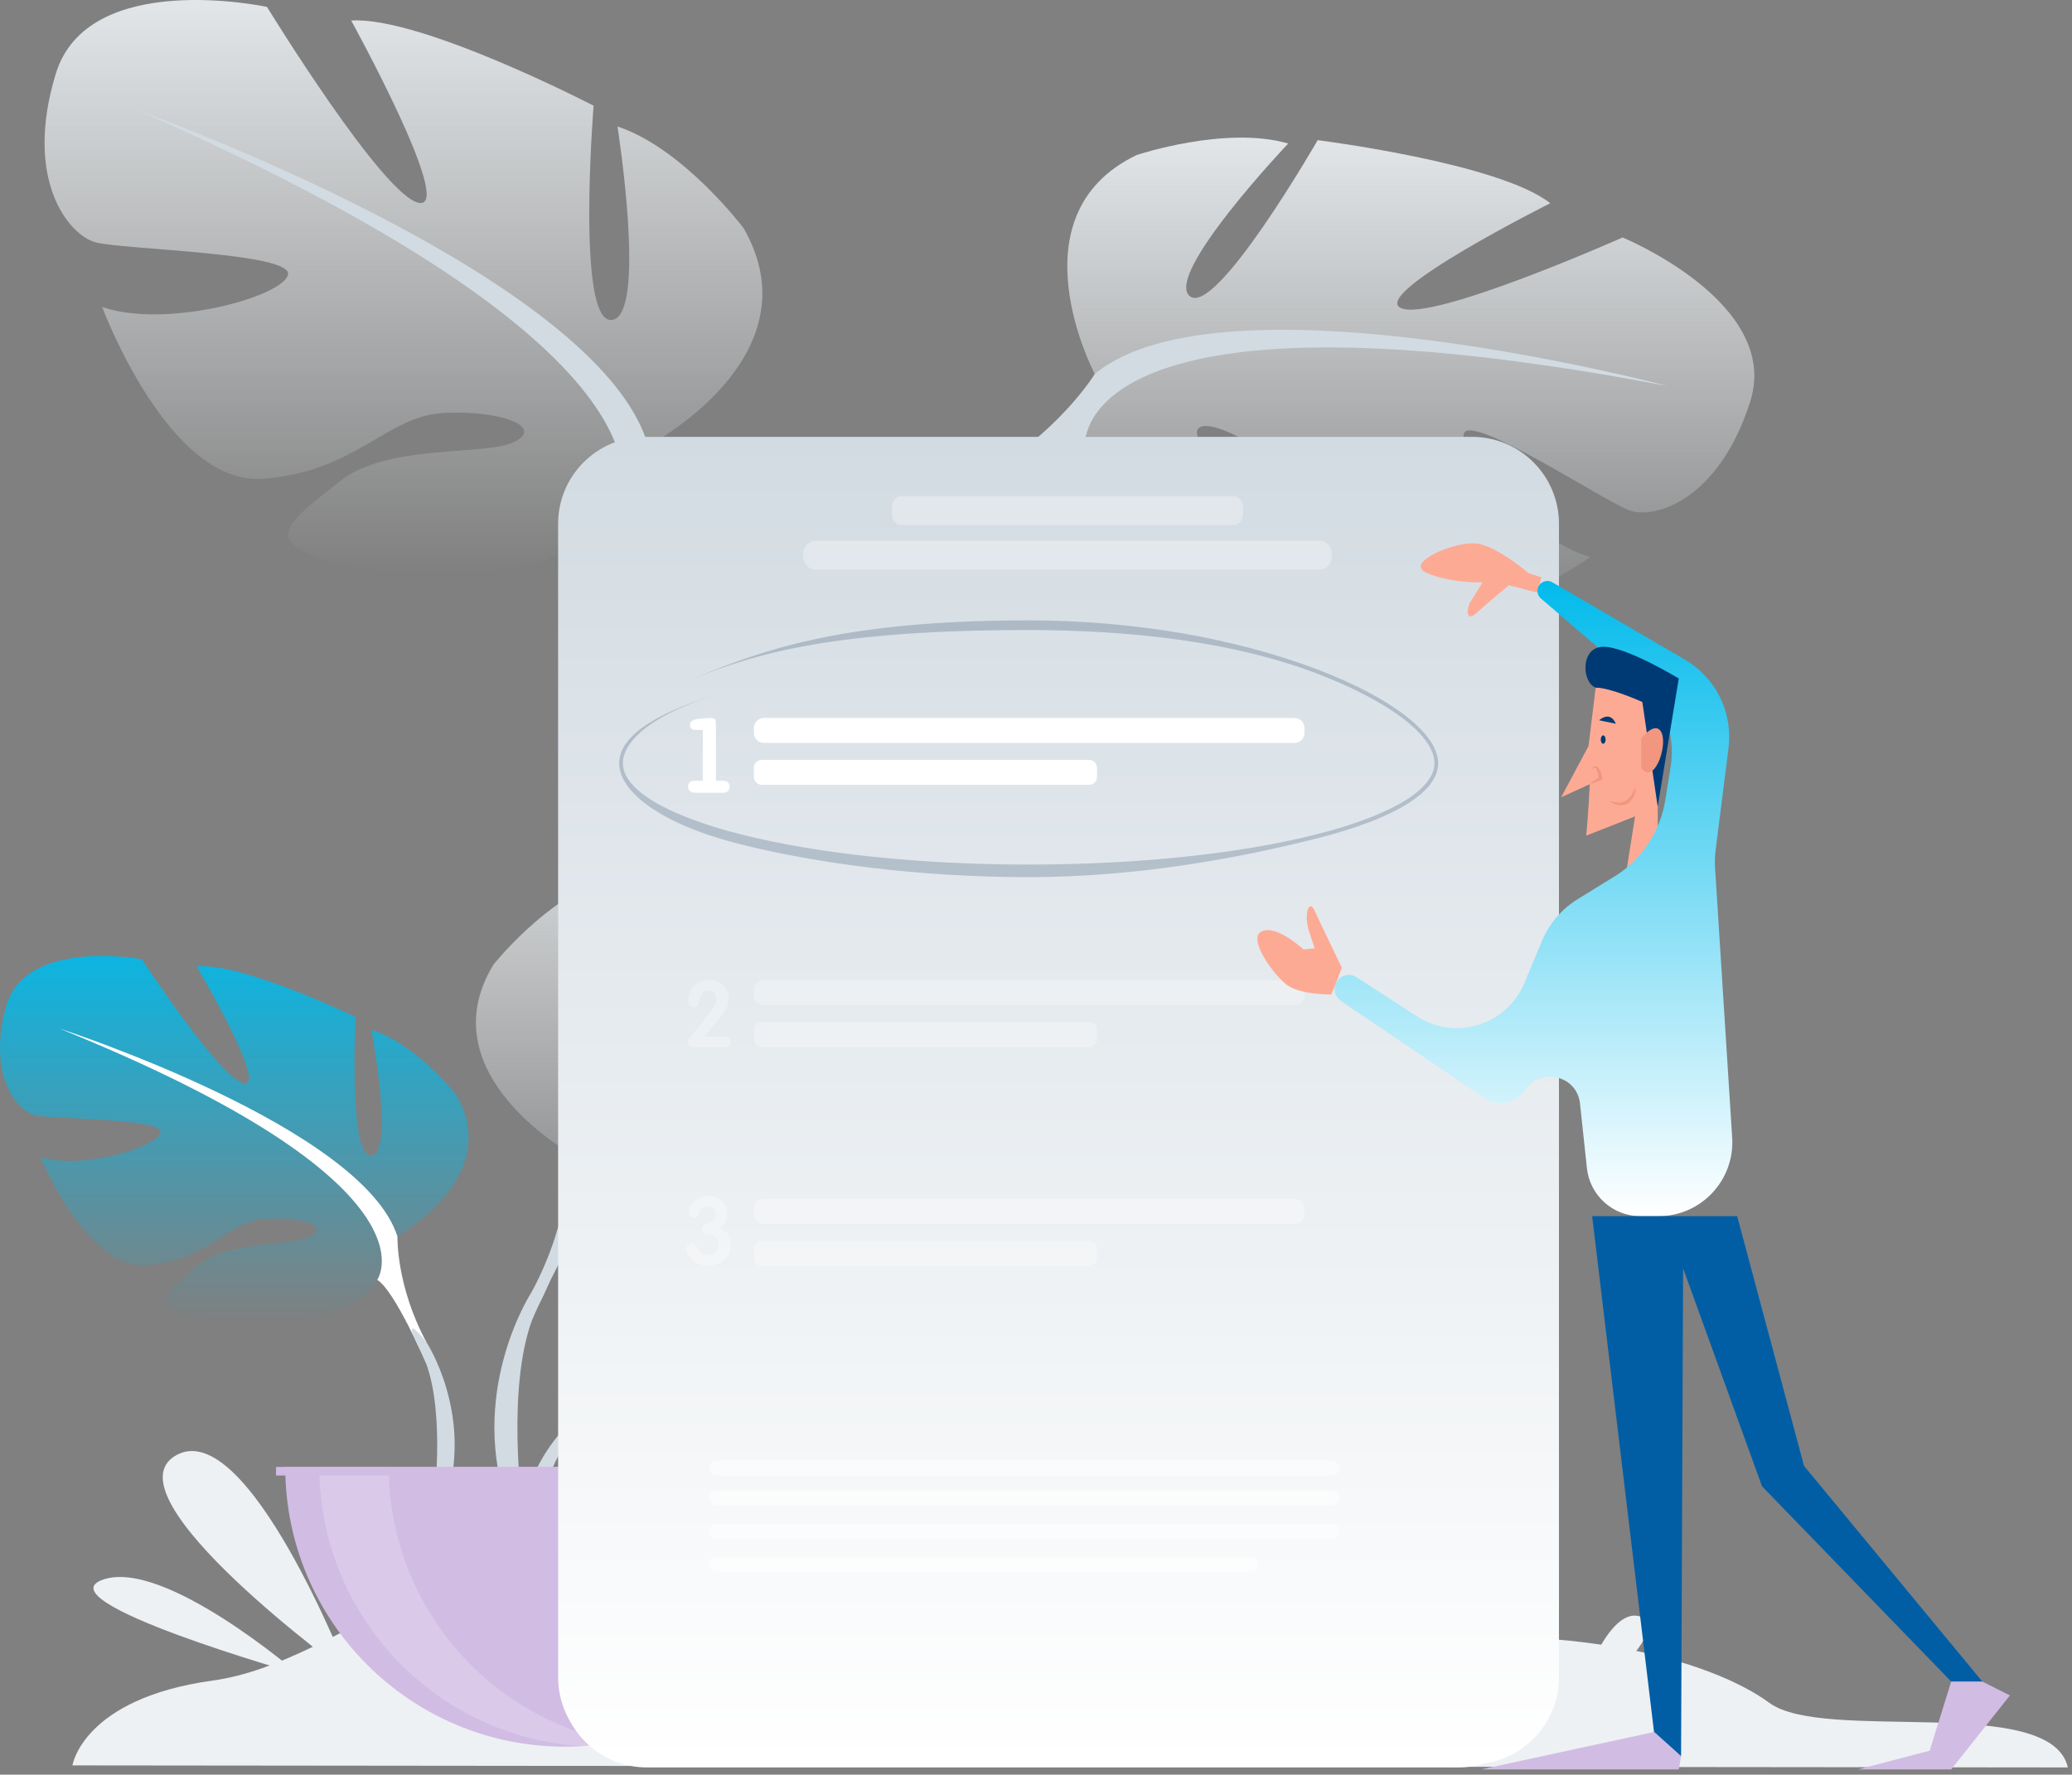 <svg width="286" height="245" viewBox="0 0 286 245" fill="none" xmlns="http://www.w3.org/2000/svg">
<rect x="0" y="0" width="286" height="245" fill="#808080" stroke="none"/>
<path d="M10 243.718C10 243.718 11.409 234.485 29.389 232.001C47.369 229.517 64.089 209.601 93.741 212.49C123.393 215.381 147.997 233.519 181.75 227.961C215.503 222.403 236.638 229.488 244.209 235.074C251.779 240.66 283.112 233.763 285.426 244L10 243.718Z" fill="#EDF1F4"/>
<path d="M87.734 184.502C87.734 184.502 78.331 173.533 87.153 166.565C87.153 166.565 93.597 162.663 98.852 162.981C98.852 162.981 91.407 175.466 93.816 176.709C96.225 177.95 101.11 162.198 101.11 162.198C101.11 162.198 115.775 160.777 120.492 163.045C120.492 163.045 107.955 173.305 110.594 173.915C113.236 174.526 126.776 164.456 126.776 164.456C126.776 164.456 140.425 166.779 139.697 175.105C138.968 183.43 134.266 186.002 132.2 185.781C130.132 185.559 118.041 180.945 117.777 182.638C117.515 184.331 124.792 189.867 129.889 190.126C129.889 190.126 120.267 200.737 113.871 197.674C107.476 194.612 106.93 189.756 102.944 187.936C98.958 186.115 95.554 186.12 97.2 187.977C98.847 189.835 106.062 191.64 108.341 195.673C110.621 199.705 112.666 202.425 106.049 201.43C99.433 200.435 88.677 195.594 88.205 190.049C87.734 184.502 87.734 184.502 87.734 184.502Z" fill="#599DAD"/>
<path d="M132.991 175.329C132.991 175.329 95.92 173.9 87.732 184.503C87.732 184.503 85.921 189.924 80.349 194.862L79.481 197.229C79.481 197.229 85.905 190.455 88.204 190.046C88.205 190.048 84.61 176.913 132.991 175.329Z" fill="#D2DBE2"/>
<path d="M80.351 194.864C80.351 194.864 72.393 200.748 71.842 211.263L73.286 211.392C73.286 211.392 75.828 200.52 80.421 196.268C85.014 192.015 80.351 194.864 80.351 194.864Z" fill="#D2DBE2"/>
<path opacity="0.9" d="M54.86 170.708C54.86 170.708 69.817 162.333 62.838 150.966C62.838 150.966 57.253 143.986 51.271 142.192C51.271 142.192 54.462 159.143 51.271 159.541C48.079 159.94 49.078 140.397 49.078 140.397C49.078 140.397 33.323 132.82 27.142 133.418C27.142 133.418 36.914 149.969 33.723 149.571C30.531 149.173 19.564 132.421 19.564 132.421C19.564 132.421 3.411 129.43 0.818 139.002C-1.775 148.574 2.413 153.36 4.806 153.959C7.199 154.557 22.554 154.357 22.156 156.352C21.757 158.347 11.387 161.536 5.604 159.741C5.604 159.741 11.985 175.496 20.361 174.698C28.737 173.9 31.33 168.715 36.514 168.317C41.698 167.919 45.488 169.314 42.895 170.71C40.302 172.107 31.528 171.167 27.34 174.728C23.152 178.289 19.763 180.482 27.54 182.077C35.318 183.672 49.278 182.675 52.069 176.693C54.86 170.708 54.86 170.708 54.86 170.708Z" fill="url(#paint0_linear_11117_32550)"/>
<path d="M8.196 141.992C8.196 141.992 50.074 155.552 54.86 170.709C54.86 170.709 54.66 177.49 58.848 185.267V188.258C58.848 188.258 54.46 178.088 52.067 176.691C52.069 176.691 61.441 163.53 8.196 141.992Z" fill="white"/>
<path d="M58.848 185.265C58.848 185.265 65.305 195.073 61.625 207.01L59.964 206.563C59.964 206.563 61.576 193.414 58.198 186.801C54.819 180.19 58.848 185.265 58.848 185.265Z" fill="#D2DBE2"/>
<path opacity="0.9" d="M78.654 159.157C78.654 159.157 58.938 148.117 68.139 133.134C68.139 133.134 75.499 123.933 83.385 121.567C83.385 121.567 79.179 143.911 83.385 144.436C87.591 144.961 86.276 119.2 86.276 119.2C86.276 119.2 107.044 109.212 115.193 110C115.193 110 102.312 131.818 106.517 131.293C110.723 130.767 125.181 108.685 125.181 108.685C125.181 108.685 146.474 104.742 149.892 117.361C153.309 129.98 147.789 136.288 144.635 137.077C141.481 137.866 121.24 137.602 121.765 140.231C122.29 142.86 135.961 147.065 143.583 144.699C143.583 144.699 135.171 165.465 124.129 164.415C113.089 163.363 109.671 156.528 102.837 156.003C96.002 155.478 91.007 157.318 94.425 159.157C97.842 160.997 109.409 159.761 114.929 164.454C120.449 169.147 124.917 172.039 114.666 174.142C104.414 176.246 86.012 174.932 82.333 167.045C78.654 159.157 78.654 159.157 78.654 159.157Z" fill="url(#paint1_linear_11117_32550)"/>
<path d="M140.167 121.302C140.167 121.302 84.965 139.177 78.655 159.156C78.655 159.156 78.918 168.094 73.397 178.345V182.288C73.397 182.288 79.18 168.881 82.336 167.04C82.336 167.044 69.979 149.694 140.167 121.302Z" fill="#D2DBE2"/>
<path d="M73.397 178.347C73.397 178.347 64.884 191.275 69.736 207.012L71.926 206.424C71.926 206.424 69.799 189.091 74.254 180.374C78.71 171.656 73.397 178.347 73.397 178.347Z" fill="#D2DBE2"/>
<path d="M77.991 241.137C99.319 241.137 116.61 223.847 116.61 202.518H39.372C39.372 223.847 56.662 241.137 77.991 241.137Z" fill="#D1BCE3"/>
<path opacity="0.2" d="M87.493 240.84C85.921 241.037 84.321 241.135 82.694 241.135C61.366 241.135 44.077 223.844 44.077 202.516H53.67C53.672 222.221 68.429 238.478 87.493 240.84Z" fill="white"/>
<path d="M117.488 202.516H38.101V203.7H117.488V202.516Z" fill="#D1BCE3"/>
<path opacity="0.9" d="M151.112 51.627C151.112 51.627 139.513 29.739 156.893 21.404C156.893 21.404 169.141 17.304 177.812 19.812C177.812 19.812 160.659 37.897 164.22 40.879C167.781 43.864 181.882 19.35 181.882 19.35C181.882 19.35 206.948 22.488 213.987 28.058C213.987 28.058 189.154 40.502 193.343 42.517C197.529 44.532 223.972 32.783 223.972 32.783C223.972 32.783 245.93 41.807 241.579 55.46C237.228 69.114 228.394 71.646 225.02 70.498C221.645 69.35 203.157 57.077 202.079 59.811C201.001 62.546 211.094 74.543 219.52 76.894C219.52 76.894 199.43 91.026 189.883 83.493C180.339 75.964 181.251 67.635 175.268 63.091C169.285 58.544 163.589 57.273 165.644 60.996C167.699 64.723 179.089 70.458 181.386 78.061C183.682 85.664 186.08 90.983 175.387 86.828C164.695 82.672 148.524 70.525 149.823 61.073C151.112 51.627 151.112 51.627 151.112 51.627Z" fill="url(#paint2_linear_11117_32550)"/>
<path d="M230.271 53.314C230.271 53.314 168.795 36.972 151.112 51.627C151.112 51.627 146.041 60.017 134.865 66.181L132.522 69.812C132.522 69.812 145.818 60.899 149.817 61.08C149.817 61.08 148.745 37.753 230.271 53.314Z" fill="#D2DBE2"/>
<path d="M134.864 66.178C134.864 66.178 119.34 73.028 114.456 90.408L116.823 91.167C116.823 91.167 125.167 73.937 134.448 68.554C143.735 63.171 134.864 66.178 134.864 66.178Z" fill="#599DAD"/>
<path opacity="0.9" d="M89.451 61.537C89.451 61.537 112.867 49.325 102.64 31.5C102.64 31.5 94.362 20.497 85.231 17.458C85.231 17.458 89.368 43.706 84.436 44.174C79.503 44.641 81.935 14.592 81.935 14.592C81.935 14.592 58.022 2.2 48.475 2.837C48.475 2.837 62.764 28.774 57.868 28.013C52.973 27.253 36.852 0.954 36.852 0.954C36.852 0.954 12.114 -4.393 7.683 10.228C3.252 24.849 9.482 32.413 13.139 33.441C16.796 34.473 40.452 34.869 39.747 37.923C39.041 40.976 22.926 45.414 14.103 42.385C14.103 42.385 23.208 66.939 36.142 66.094C49.076 65.25 53.307 57.384 61.309 57.008C69.312 56.632 75.083 58.955 71.027 60.986C66.972 63.017 53.503 61.17 46.891 66.459C40.279 71.75 34.959 74.972 46.862 77.786C58.765 80.6 80.307 79.704 84.882 70.621C89.451 61.537 89.451 61.537 89.451 61.537Z" fill="url(#paint3_linear_11117_32550)"/>
<path d="M18.911 15.176C18.911 15.176 82.779 37.979 89.454 61.537C89.454 61.537 88.836 71.969 94.928 84.137L94.791 88.743C94.791 88.743 88.502 72.881 84.881 70.62C84.879 70.622 99.915 50.783 18.911 15.176Z" fill="#D2DBE2"/>
<path d="M94.926 84.137C94.926 84.137 104.421 99.536 98.205 117.751L95.667 116.987C95.667 116.987 98.754 96.812 93.853 86.474C88.952 76.135 94.926 84.137 94.926 84.137Z" fill="#6BB7BF"/>
<path d="M201.303 61H89.303C82.676 61 77.303 66.373 77.303 73V232C77.303 238.627 82.676 244 89.303 244H201.303C207.931 244 213.303 238.627 213.303 232V73C213.303 66.373 207.931 61 201.303 61Z" fill="white"/>
<path d="M203.185 60.31H89.038C82.41 60.31 77.038 65.683 77.038 72.31V231.552C77.038 238.179 82.41 243.552 89.038 243.552H203.185C209.812 243.552 215.185 238.179 215.185 231.552V72.31C215.185 65.683 209.812 60.31 203.185 60.31Z" fill="url(#paint4_linear_11117_32550)"/>
<path d="M178.692 102.563H105.43C104.679 102.563 104.062 101.947 104.062 101.195V100.493C104.062 99.742 104.679 99.126 105.43 99.126H178.692C179.444 99.126 180.06 99.742 180.06 100.493V101.195C180.06 101.947 179.444 102.563 178.692 102.563Z" fill="white"/>
<path d="M150.336 108.344H105.143C104.55 108.344 104.064 107.859 104.064 107.266V105.989C104.064 105.394 104.55 104.91 105.143 104.91H150.338C150.931 104.91 151.417 105.396 151.417 105.989V107.266C151.417 107.859 150.931 108.344 150.336 108.344Z" fill="white"/>
<path d="M97.007 107.79V100.771H96.08C95.518 100.771 95.237 100.537 95.237 100.069C95.237 99.732 95.457 99.494 95.898 99.353C96.123 99.278 96.48 99.223 96.971 99.185C97.462 99.148 97.857 99.13 98.157 99.13C98.446 99.13 98.63 99.189 98.705 99.305C98.78 99.423 98.818 99.719 98.818 100.196V107.791H99.773C100.391 107.791 100.7 108.057 100.7 108.591C100.7 109.152 100.391 109.434 99.773 109.434H95.927C95.655 109.434 95.428 109.361 95.246 109.216C95.064 109.072 94.973 108.868 94.973 108.606C94.973 108.063 95.287 107.791 95.914 107.791H97.007V107.79Z" fill="white"/>
<g opacity="0.3">
<path d="M178.692 138.754H105.431C104.679 138.754 104.063 138.138 104.063 137.386V136.684C104.063 135.933 104.679 135.316 105.431 135.316H178.692C179.444 135.316 180.06 135.933 180.06 136.684V137.386C180.06 138.138 179.444 138.754 178.692 138.754Z" fill="white"/>
<path d="M150.336 144.535H105.143C104.55 144.535 104.065 144.049 104.065 143.456V142.179C104.065 141.587 104.55 141.101 105.143 141.101H150.338C150.931 141.101 151.417 141.587 151.417 142.179V143.456C151.417 144.049 150.931 144.535 150.336 144.535Z" fill="white"/>
<path d="M100.845 143.834C100.845 144.302 100.518 144.536 99.864 144.536H95.794C95.207 144.536 94.914 144.3 94.914 143.829C94.914 143.681 94.992 143.506 95.15 143.308C95.38 143.043 95.719 142.645 96.168 142.116C96.846 141.265 97.412 140.529 97.868 139.907C98.025 139.7 98.248 139.386 98.537 138.964C98.777 138.543 98.896 138.188 98.896 137.898C98.896 137.575 98.793 137.309 98.585 137.098C98.378 136.887 98.114 136.782 97.791 136.782C97.477 136.782 97.203 136.88 96.971 137.08C96.814 137.212 96.689 137.461 96.6 137.825C96.484 138.296 96.409 138.57 96.376 138.643C96.253 138.907 96.05 139.039 95.769 139.039C95.521 139.039 95.326 138.948 95.185 138.766C95.053 138.609 94.987 138.402 94.987 138.146C94.987 137.857 95.032 137.562 95.123 137.266C95.321 136.628 95.673 136.141 96.176 135.802C96.657 135.478 97.239 135.318 97.927 135.318C98.678 135.318 99.307 135.546 99.812 136.002C100.334 136.482 100.595 137.095 100.595 137.841C100.595 138.396 100.409 138.968 100.036 139.555C99.829 139.879 99.403 140.45 98.757 141.27C98.427 141.693 97.905 142.306 97.194 143.109H99.875C100.521 143.108 100.845 143.35 100.845 143.834Z" fill="white"/>
</g>
<g opacity="0.3">
<path d="M178.693 168.942H105.431C104.679 168.942 104.063 168.326 104.063 167.574V166.873C104.063 166.121 104.679 165.505 105.431 165.505H178.693C179.444 165.505 180.06 166.121 180.06 166.873V167.574C180.06 168.328 179.444 168.942 178.693 168.942Z" fill="white"/>
<path d="M150.336 174.725H105.143C104.55 174.725 104.065 174.239 104.065 173.646V172.369C104.065 171.776 104.55 171.291 105.143 171.291H150.338C150.931 171.291 151.417 171.776 151.417 172.369V173.646C151.417 174.239 150.931 174.725 150.336 174.725Z" fill="white"/>
<path d="M100.845 171.846C100.845 172.725 100.536 173.432 99.92 173.964C99.336 174.471 98.597 174.725 97.7 174.725C97.007 174.725 96.414 174.56 95.925 174.23C95.146 173.707 94.759 173.076 94.759 172.341C94.759 172.13 94.827 171.948 94.962 171.796C95.098 171.644 95.271 171.567 95.482 171.567C95.702 171.567 95.909 171.716 96.103 172.012C96.416 172.503 96.598 172.773 96.648 172.825C96.927 173.121 97.286 173.267 97.727 173.267C98.318 173.267 98.741 173.048 98.995 172.608C99.113 172.389 99.172 172.11 99.172 171.771C99.172 170.942 98.686 170.482 97.713 170.389C97.163 170.339 96.888 170.107 96.888 169.69C96.888 169.387 97.046 169.171 97.366 169.044C97.963 168.824 98.264 168.71 98.273 168.701C98.593 168.49 98.752 168.122 98.752 167.597C98.752 167.285 98.659 167.038 98.473 166.856C98.288 166.674 98.039 166.583 97.727 166.583C97.339 166.583 97.036 166.676 96.818 166.862C96.632 167.022 96.477 167.297 96.35 167.687C96.248 167.983 96.055 168.131 95.77 168.131C95.568 168.131 95.4 168.042 95.269 167.865C95.139 167.687 95.073 167.494 95.073 167.281C95.073 167.019 95.144 166.756 95.289 166.495C95.527 166.056 95.889 165.713 96.38 165.469C96.829 165.24 97.318 165.126 97.852 165.126C98.57 165.126 99.168 165.344 99.647 165.779C100.124 166.215 100.363 166.788 100.363 167.497C100.363 168.351 100.007 169.028 99.298 169.526C100.329 169.939 100.845 170.712 100.845 171.846Z" fill="white"/>
</g>
<g opacity="0.3">
<path d="M170.159 72.481H124.522C123.741 72.481 123.102 71.842 123.102 71.06V69.908C123.102 69.127 123.741 68.488 124.522 68.488H170.159C170.942 68.488 171.579 69.127 171.579 69.908V71.06C171.579 71.842 170.94 72.481 170.159 72.481Z" fill="white"/>
<path d="M182.058 78.636H112.619C111.66 78.636 110.878 77.852 110.878 76.895V76.388C110.878 75.429 111.662 74.645 112.619 74.645H182.058C183.017 74.645 183.801 75.429 183.801 76.388V76.895C183.801 77.852 183.017 78.636 182.058 78.636Z" fill="white"/>
</g>
<path opacity="0.2" d="M141.988 121.093C126.938 121.093 112.657 119.206 102.011 116.505C91.255 113.778 85.462 109.321 85.462 105.367C85.462 101.785 90.183 98.488 99.116 95.838C90.555 98.379 85.978 102.11 85.978 105.367C85.978 108.982 91.912 112.56 102.259 115.184C112.869 117.873 126.978 119.356 141.988 119.356C156.998 119.356 171.108 117.875 181.716 115.184C192.063 112.56 197.998 108.983 197.998 105.367C197.998 101.54 191.749 96.781 181.689 92.952C170.251 88.596 156.151 86.98 141.988 86.98C115.396 86.98 104.449 90.084 94.952 93.975C104.49 90.067 115.302 85.64 141.988 85.64C156.208 85.64 170.37 88.049 181.861 92.427C192.133 96.338 198.514 101.297 198.514 105.369C198.514 109.323 192.59 113.002 181.834 115.729C171.186 118.427 157.035 121.093 141.988 121.093Z" fill="#002448"/>
<path d="M48.102 231.104C48.102 231.104 34.088 195.222 24.261 200.935C14.433 206.648 48.102 231.104 48.102 231.104Z" fill="#EDF1F4"/>
<path d="M41.173 231.104C41.173 231.104 22.661 215.107 14.204 218.076C5.748 221.048 41.173 231.104 41.173 231.104Z" fill="#EDF1F4"/>
<path d="M217.185 236.271C217.185 236.271 221.451 221.437 226.455 223.187C231.461 224.938 217.185 236.271 217.185 236.271Z" fill="#EDF1F4"/>
<path d="M221.078 235.462C221.078 235.462 231.968 228.313 234.361 230.523C236.754 232.733 221.078 235.462 221.078 235.462Z" fill="#EDF1F4"/>
<g opacity="0.5">
<path d="M183.863 203.702H98.913C98.345 203.702 97.879 203.238 97.879 202.668C97.879 202.1 98.344 201.634 98.913 201.634H183.861C184.429 201.634 184.895 202.099 184.895 202.668C184.895 203.236 184.431 203.702 183.863 203.702Z" fill="white"/>
<path d="M183.863 207.84H98.913C98.345 207.84 97.879 207.374 97.879 206.806C97.879 206.238 98.344 205.772 98.913 205.772H183.861C184.429 205.772 184.895 206.238 184.895 206.806C184.895 207.374 184.431 207.84 183.863 207.84Z" fill="white"/>
<path d="M183.863 212.426H98.913C98.345 212.426 97.879 211.962 97.879 211.392C97.879 210.824 98.344 210.358 98.913 210.358H183.861C184.429 210.358 184.895 210.822 184.895 211.392C184.895 211.96 184.431 212.426 183.863 212.426Z" fill="white"/>
<path d="M172.71 217.01H98.845C98.314 217.01 97.88 216.576 97.88 216.046V215.908C97.88 215.378 98.314 214.944 98.845 214.944H172.71C173.24 214.944 173.674 215.378 173.674 215.908V216.046C173.674 216.576 173.24 217.01 172.71 217.01Z" fill="white"/>
</g>
<path d="M220.254 94.93L219.266 102.989L215.486 110.069L219.438 108.256C219.438 108.256 219.275 111.946 218.949 115.363L225.694 112.698L224.542 119.941L228.821 117.312V94.93H220.254Z" fill="#FDAA95"/>
<path d="M212.766 79.7L210.99 79.119C210.99 79.119 206.747 75.457 203.882 75.04C201.017 74.614 193.602 77.705 196.974 79.119C200.347 80.543 204.653 80.407 204.653 80.407C204.653 80.407 203.71 81.921 203.039 82.972C202.368 84.024 202.296 86.046 203.882 84.568C205.469 83.081 208.297 80.797 208.297 80.797L212.141 81.803L212.766 79.7Z" fill="#FDAA95"/>
<path d="M222.955 120.929C226.596 118.681 229.176 114.734 229.851 110.508C230.097 108.972 230.36 107.341 230.609 105.805C231.297 101.554 229.729 97.252 226.463 94.447L212.69 82.619C212.279 82.266 212.114 81.704 212.268 81.185C212.522 80.332 213.508 79.942 214.277 80.391L232.564 91.063C236.837 93.556 239.208 98.36 238.588 103.267L236.8 117.44C236.703 118.211 236.679 118.99 236.728 119.766L239.094 157.055C239.467 162.929 234.803 167.898 228.917 167.898H226.419C222.629 167.898 219.449 165.041 219.045 161.273L218.086 152.332C217.675 148.509 212.719 147.276 210.565 150.461C209.288 152.35 206.72 152.845 204.833 151.565L185.072 138.172C184.314 137.658 184.014 136.687 184.35 135.835C184.803 134.685 186.194 134.238 187.232 134.909L195.594 140.313C200.886 143.732 207.983 141.532 210.412 135.719L212.851 129.883C213.845 127.503 215.56 125.495 217.754 124.14L222.955 120.929Z" fill="url(#paint5_linear_11117_32550)"/>
<path d="M219.765 167.898L228.305 239.108L232.04 242.462L232.321 175.096L243.209 205.185L269.326 232.145H273.623L249.01 202.374L239.782 167.898H219.765Z" fill="#015EA5"/>
<path d="M228.813 111.356L231.723 93.67C231.723 93.67 224.262 89.128 221.17 89.291C218.088 89.454 218.36 94.241 220.255 94.93C222.313 94.93 226.691 96.915 226.691 96.915L228.813 111.356Z" fill="#003A75"/>
<path d="M226.528 101.947C226.528 101.947 228.559 99.336 229.366 101.203C230.173 103.071 228.314 108.437 226.528 106.008" fill="#F2967F"/>
<path d="M185.226 133.612C185.226 133.612 182.225 127.402 181.455 125.716C180.693 124.03 179.923 126.215 180.693 128.572C181.455 130.92 181.455 130.92 181.455 130.92L179.923 131.074C179.923 131.074 176.197 127.602 174.157 128.572C172.117 129.542 175.789 134.591 177.62 135.969C179.46 137.347 183.766 137.293 183.766 137.293L185.226 133.612Z" fill="#FDAA95"/>
<path d="M228.305 239.108L204.435 244.275H231.723L232.04 242.462L228.305 239.108Z" fill="#D1BCE3"/>
<path d="M269.326 232.145L266.353 241.691L256.444 244.275H269.326L277.431 234.058L273.623 232.145H269.326Z" fill="#D1BCE3"/>
<path d="M222.15 110.559C222.467 110.858 222.866 111.057 223.31 111.148C223.754 111.239 224.253 111.166 224.661 110.922C225.06 110.668 225.341 110.287 225.531 109.888C225.613 109.68 225.685 109.471 225.739 109.272C225.767 109.054 225.812 108.846 225.821 108.628C225.613 109.009 225.44 109.38 225.223 109.716C224.987 110.033 224.742 110.341 224.425 110.532C223.79 110.931 222.956 110.831 222.15 110.559Z" fill="#F2967F"/>
<path d="M219.439 108.256C220.019 108.111 220.545 107.884 221.062 107.63L221.198 107.558L221.17 107.395C221.098 106.987 220.989 106.597 220.78 106.225C220.663 106.053 220.545 105.835 220.264 105.763C219.937 105.736 219.838 106.008 219.765 106.18C219.919 106.053 220.101 105.926 220.2 105.999C220.3 106.044 220.382 106.234 220.436 106.397C220.563 106.733 220.654 107.123 220.744 107.485L220.853 107.25C220.354 107.531 219.874 107.857 219.439 108.256Z" fill="#F2967F"/>
<path d="M228.658 102.418C228.631 102.255 228.577 102.1 228.486 101.955C228.405 101.81 228.223 101.647 227.988 101.693C227.562 101.81 227.38 102.146 227.226 102.427C226.918 103.016 226.755 103.642 226.619 104.267L226.564 104.53L226.818 104.503C226.936 104.494 227.054 104.476 227.154 104.494C227.262 104.512 227.308 104.521 227.317 104.603C227.335 104.793 227.19 105.056 227.063 105.282C227.172 105.21 227.271 105.11 227.362 105.01C227.444 104.902 227.543 104.793 227.562 104.612C227.598 104.412 227.38 104.222 227.235 104.195C227.081 104.149 226.936 104.131 226.791 104.131L226.99 104.376C227.099 104.077 227.172 103.778 227.28 103.487C227.371 103.188 227.48 102.898 227.598 102.626C227.716 102.363 227.861 102.064 228.051 101.974C228.223 101.874 228.495 102.155 228.658 102.418Z" fill="#F2967F"/>
<path d="M220.953 102.101C220.953 102.418 221.107 102.681 221.288 102.681C221.469 102.681 221.624 102.427 221.624 102.101C221.624 101.774 221.469 101.521 221.288 101.521C221.107 101.521 220.953 101.783 220.953 102.101Z" fill="#003A75"/>
<path d="M220.735 99.435C220.735 99.435 222.222 98.021 223.038 99.916L220.735 99.435Z" fill="#003A75"/>
<defs>
<linearGradient id="paint0_linear_11117_32550" x1="32.347" y1="131.979" x2="32.347" y2="182.755" gradientUnits="userSpaceOnUse">
<stop stop-color="#00BAEB"/>
<stop offset="1" stop-color="#00BAEB" stop-opacity="0"/>
</linearGradient>
<linearGradient id="paint1_linear_11117_32550" x1="108.331" y1="108.102" x2="108.331" y2="175.037" gradientUnits="userSpaceOnUse">
<stop stop-color="#EDF1F4"/>
<stop offset="1" stop-color="#EDF1F4" stop-opacity="0"/>
</linearGradient>
<linearGradient id="paint2_linear_11117_32550" x1="194.735" y1="19" x2="194.735" y2="88.282" gradientUnits="userSpaceOnUse">
<stop stop-color="#EDF1F4"/>
<stop offset="1" stop-color="#EDF1F4" stop-opacity="0"/>
</linearGradient>
<linearGradient id="paint3_linear_11117_32550" x1="55.688" y1="0" x2="55.688" y2="79.201" gradientUnits="userSpaceOnUse">
<stop stop-color="#EDF1F4"/>
<stop offset="1" stop-color="#EDF1F4" stop-opacity="0"/>
</linearGradient>
<linearGradient id="paint4_linear_11117_32550" x1="146.111" y1="60.31" x2="146.111" y2="243.552" gradientUnits="userSpaceOnUse">
<stop stop-color="#D2DBE2"/>
<stop offset="1" stop-color="white"/>
</linearGradient>
<linearGradient id="paint5_linear_11117_32550" x1="211.778" y1="79.509" x2="211.778" y2="167.898" gradientUnits="userSpaceOnUse">
<stop stop-color="#00BAEB"/>
<stop offset="1" stop-color="white"/>
</linearGradient>
</defs>
</svg>
